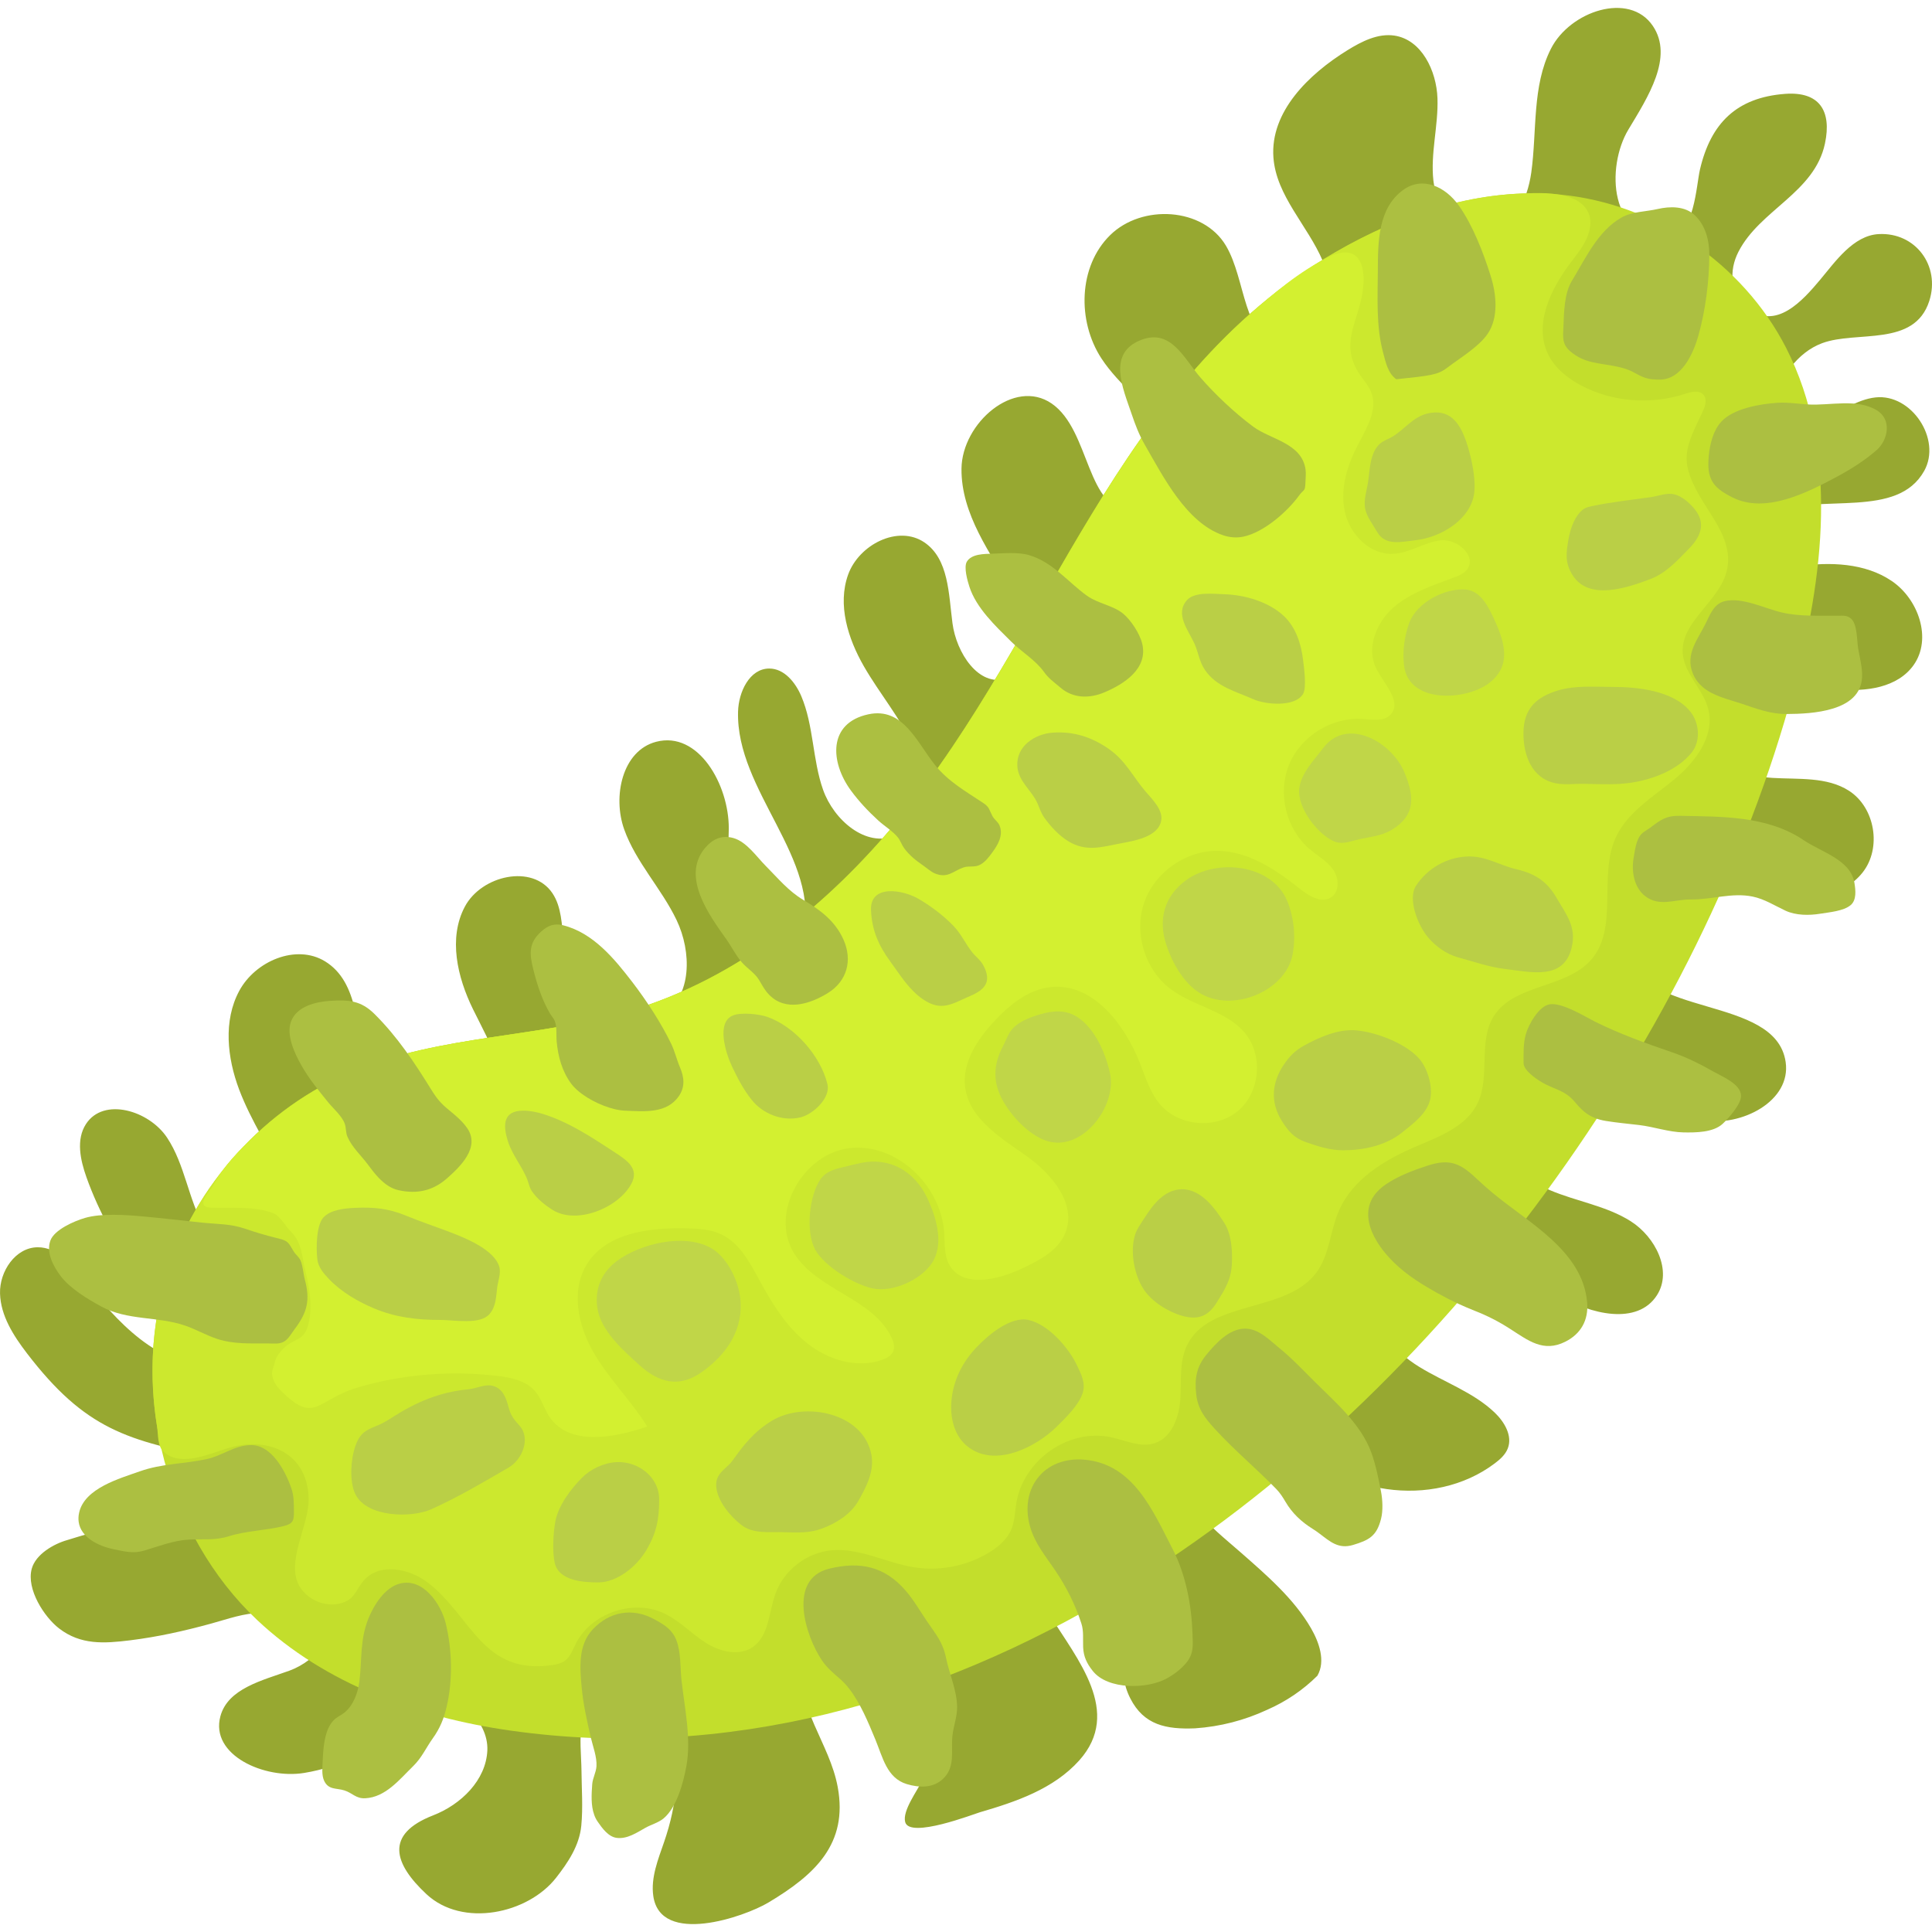 <svg width="60" height="60" viewBox="0 0 60 60" fill="none" xmlns="http://www.w3.org/2000/svg">
<g clip-path="url(#clip0_3236_29335)">
<path d="M23.936 30.214C24.407 30.104 24.817 29.584 24.939 29.071C25.507 26.672 22.849 24.561 22.921 22.096C22.938 21.488 23.279 20.765 23.887 20.762C24.355 20.76 24.706 21.195 24.887 21.625C25.273 22.542 25.23 23.588 25.561 24.526C25.892 25.464 26.889 26.334 27.808 25.952C28.768 25.552 28.804 24.169 28.38 23.219C27.976 22.314 27.319 21.547 26.826 20.688C26.333 19.828 26.005 18.783 26.338 17.849C26.671 16.916 27.891 16.288 28.71 16.846C29.467 17.362 29.46 18.447 29.58 19.355C29.699 20.264 30.386 21.346 31.261 21.074C32.246 20.767 32.007 19.295 31.48 18.407C30.759 17.192 29.846 15.968 29.86 14.555C29.875 13.142 31.497 11.731 32.661 12.532C33.877 13.369 33.716 15.892 35.193 15.882C36.214 15.875 36.593 14.415 36.133 13.502C35.673 12.59 34.764 11.987 34.206 11.132C33.449 9.971 33.488 8.274 34.476 7.303C35.464 6.332 37.364 6.438 38.072 7.629C38.71 8.703 38.581 10.517 39.811 10.739C40.989 10.952 41.549 9.204 41.079 8.103C40.61 7.002 39.634 6.084 39.547 4.89C39.444 3.472 40.639 2.305 41.849 1.558C42.29 1.286 42.79 1.03 43.303 1.105C44.15 1.231 44.612 2.197 44.642 3.053C44.671 3.909 44.42 4.763 44.516 5.614C44.613 6.464 45.259 7.371 46.111 7.293C46.978 7.215 47.434 6.222 47.555 5.36C47.735 4.066 47.575 2.68 48.165 1.515C48.754 0.349 50.6 -0.277 51.331 0.806C51.985 1.776 51.174 3.02 50.571 4.024C49.873 5.185 49.971 7.483 51.85 7.35C52.622 7.296 52.677 5.766 52.794 5.264C53.129 3.827 53.932 3.027 55.44 2.915C56.497 2.837 56.892 3.434 56.676 4.456C56.353 5.986 54.657 6.513 53.989 7.819C53.688 8.407 53.733 9.084 54.26 9.542C55.136 10.306 55.998 9.317 56.525 8.689C56.996 8.127 57.555 7.313 58.343 7.27C59.486 7.208 60.267 8.255 59.915 9.349C59.45 10.79 57.667 10.258 56.59 10.657C55.025 11.236 54.41 13.893 56.61 13.017C57.161 12.798 57.657 12.406 58.247 12.342C59.364 12.221 60.305 13.643 59.758 14.624C58.92 16.123 56.588 15.317 54.978 15.915C54.483 16.099 53.992 16.583 54.154 17.085C54.35 17.695 55.206 17.671 55.841 17.584C56.836 17.447 57.918 17.48 58.749 18.043C59.581 18.606 60.01 19.841 59.426 20.659C58.931 21.352 57.955 21.491 57.108 21.405C56.261 21.318 55.41 21.069 54.572 21.22C53.734 21.372 52.912 22.135 53.099 22.965C53.279 23.761 54.225 24.108 55.04 24.158C55.854 24.208 56.736 24.117 57.422 24.558C58.234 25.081 58.444 26.338 57.845 27.096C57.251 27.849 56.157 27.981 55.204 27.873C54.25 27.765 53.295 27.479 52.347 27.627C51.4 27.775 50.445 28.572 50.574 29.523C50.861 31.634 55.148 30.873 55.455 32.981C55.632 34.194 54.086 34.998 52.877 34.793C51.669 34.587 50.629 33.807 49.439 33.515C48.249 33.222 46.652 33.749 46.562 34.972C46.496 35.871 47.3 36.606 48.129 36.959C48.959 37.313 49.887 37.445 50.647 37.929C51.407 38.413 51.944 39.461 51.46 40.221C50.853 41.174 49.378 40.817 48.413 40.23C47.424 39.629 46.471 38.883 45.331 38.685C44.192 38.487 42.795 39.115 42.673 40.266C42.578 41.175 43.299 41.972 44.079 42.451C44.858 42.929 45.756 43.237 46.418 43.868C46.721 44.158 46.978 44.59 46.826 44.981C46.751 45.176 46.587 45.322 46.419 45.448C44.52 46.88 41.485 46.444 40.066 44.535C39.716 44.064 39.43 43.5 38.905 43.241C37.706 42.648 36.926 44.216 36.808 45.151C36.608 46.726 37.486 47.294 38.552 48.23C39.333 48.916 40.192 49.656 40.718 50.572C40.96 50.994 41.177 51.584 40.912 52.042C40.461 52.489 39.941 52.841 39.355 53.098C38.644 53.428 37.897 53.621 37.114 53.675C36.215 53.711 35.525 53.574 35.103 52.746C34.656 51.868 34.966 51 35.092 50.076C35.203 49.254 35.11 48.828 34.406 48.303C33.804 47.854 32.935 47.577 32.181 47.578C30.762 47.58 32.298 49.667 32.601 50.156C33.453 51.533 34.862 53.165 33.519 54.669C32.719 55.563 31.538 55.959 30.43 56.282C30.244 56.336 28.254 57.108 28.112 56.588C28.015 56.232 28.5 55.602 28.648 55.279C28.889 54.752 29.261 53.911 28.931 53.338C28.629 52.813 27.52 52.446 27.03 52.201C26.603 51.988 25.432 51.217 24.909 51.555C24.703 53.042 25.764 54.119 26.017 55.503C26.339 57.258 25.319 58.216 23.863 59.085C23.109 59.536 20.515 60.43 20.289 58.885C20.205 58.31 20.443 57.733 20.623 57.209C20.827 56.613 20.965 56.02 20.997 55.386C21.018 54.989 21.063 54.523 20.85 54.16C20.509 53.579 19.685 53.329 19.084 53.112C17.775 52.639 18.049 54.099 18.058 54.973C18.063 55.55 18.108 56.13 18.052 56.704C17.991 57.317 17.645 57.836 17.271 58.314C16.393 59.438 14.364 59.87 13.244 58.825C12.233 57.882 11.935 56.966 13.453 56.377C14.317 56.041 15.095 55.285 15.135 54.359C15.175 53.433 14.181 52.525 13.327 52.885C13.01 53.019 12.772 53.286 12.524 53.525C11.683 54.33 10.595 54.873 9.446 55.06C8.214 55.261 6.52 54.508 6.844 53.302C7.076 52.436 8.147 52.188 8.991 51.883C9.834 51.578 10.701 50.59 10.127 49.901C10.097 49.865 9.191 50.143 9.043 50.136C8.973 50.133 8.91 50.099 8.841 50.094C8.606 50.076 8.368 50.086 8.133 50.088C7.565 50.093 7.08 50.28 6.542 50.426C5.707 50.654 4.899 50.835 4.036 50.942C3.231 51.041 2.506 51.09 1.834 50.572C1.375 50.218 0.814 49.355 0.985 48.721C1.108 48.267 1.67 47.948 2.079 47.831C2.287 47.771 2.487 47.701 2.692 47.65C3.278 47.504 8.785 47.183 7.414 45.584C7.254 45.397 6.997 45.328 6.756 45.282C3.957 44.756 2.646 44.388 0.837 42.028C0.417 41.48 0.021 40.862 0.001 40.173C-0.02 39.484 0.482 38.738 1.172 38.735C1.784 38.733 2.245 39.266 2.619 39.75C3.626 41.051 4.912 42.453 6.555 42.39C5.008 40.623 3.47 38.77 2.684 36.558C2.493 36.021 2.359 35.39 2.668 34.911C3.215 34.062 4.627 34.487 5.187 35.328C5.747 36.169 5.845 37.242 6.347 38.119C6.85 38.996 8.139 39.605 8.846 38.882C9.4 38.316 9.18 37.371 8.842 36.655C8.393 35.703 7.798 34.82 7.426 33.835C7.055 32.85 6.931 31.701 7.429 30.774C7.927 29.847 9.196 29.306 10.094 29.855C11.158 30.506 11.075 32.031 11.367 33.243C11.584 34.144 12.124 35.014 12.966 35.402C13.808 35.79 14.956 35.551 15.406 34.741C15.995 33.681 15.22 32.425 14.687 31.337C14.201 30.345 13.919 29.134 14.435 28.159C14.952 27.183 16.54 26.823 17.156 27.739C17.444 28.168 17.442 28.72 17.508 29.233C17.605 29.988 17.892 30.75 18.464 31.252C19.036 31.754 19.933 31.927 20.577 31.521C21.497 30.941 21.481 29.557 21.013 28.576C20.545 27.595 19.751 26.782 19.385 25.758C19.019 24.735 19.325 23.313 20.376 23.037C21.69 22.692 22.64 24.373 22.633 25.731C22.625 27.09 22.224 28.581 22.966 29.718C23.089 29.907 23.248 30.083 23.456 30.172C23.617 30.242 23.78 30.25 23.936 30.214Z" fill="#97A831"/>
<path d="M34.767 49.41C29.015 52.881 22.541 54.691 15.853 53.745C12.973 53.338 10.099 52.304 7.983 50.308C5.186 47.669 4.034 43.301 5.169 39.632C6.045 36.801 8.227 34.403 10.964 33.264C13.693 32.129 16.779 32.231 19.609 31.377C22.91 30.38 25.713 28.111 27.906 25.449C32.669 19.669 34.629 11.801 41.453 7.843C43.57 6.615 46.014 5.814 48.45 6.043C51.386 6.319 54.126 8.177 55.469 10.802C57.121 14.032 56.635 17.93 55.692 21.433C52.876 31.904 44.956 43.262 34.767 49.41Z" fill="#C3DE2C"/>
<path d="M41.454 7.843C34.63 11.801 32.67 19.669 27.907 25.449C25.714 28.111 22.911 30.38 19.609 31.377C16.78 32.231 13.694 32.129 10.965 33.264C8.228 34.402 6.046 36.801 5.17 39.632C4.706 41.133 4.625 42.746 4.877 44.294C4.918 44.547 4.878 44.91 5.095 45.099C5.648 45.581 6.573 45.114 7.157 44.951C8.36 44.614 9.561 45.143 9.585 46.549C9.6 47.382 8.855 48.519 9.308 49.272C9.552 49.678 10.067 49.903 10.531 49.805C10.657 49.778 10.781 49.729 10.88 49.646C11.042 49.512 11.122 49.304 11.252 49.139C11.76 48.488 12.729 48.72 13.293 49.154C14.649 50.2 14.99 52.041 17.171 51.707C17.301 51.687 17.434 51.656 17.54 51.58C17.709 51.459 17.781 51.249 17.873 51.063C18.355 50.088 19.681 49.639 20.657 50.12C21.121 50.349 21.483 50.741 21.919 51.019C22.355 51.296 22.95 51.444 23.376 51.152C23.884 50.804 23.874 50.07 24.083 49.491C24.343 48.77 25.039 48.226 25.802 48.148C26.68 48.058 27.511 48.533 28.383 48.673C29.181 48.801 30.022 48.636 30.713 48.217C31.005 48.04 31.279 47.806 31.41 47.491C31.517 47.232 31.518 46.943 31.565 46.666C31.791 45.344 33.188 44.344 34.517 44.638C34.963 44.736 35.419 44.96 35.855 44.821C36.391 44.65 36.619 44.012 36.656 43.45C36.692 42.888 36.619 42.294 36.862 41.786C37.544 40.355 39.955 40.793 40.889 39.511C41.291 38.96 41.31 38.221 41.583 37.596C42.005 36.626 42.986 36.028 43.958 35.612C44.691 35.299 45.521 34.994 45.878 34.282C46.295 33.449 45.895 32.356 46.386 31.564C47.014 30.555 48.635 30.701 49.415 29.805C50.273 28.819 49.639 27.221 50.171 26.027C50.522 25.24 51.313 24.765 51.98 24.219C52.647 23.674 53.265 22.858 53.053 22.023C52.896 21.403 52.307 20.931 52.259 20.293C52.184 19.301 53.407 18.681 53.63 17.712C53.834 16.829 53.178 16.095 52.773 15.385C52.125 14.251 52.358 13.883 52.888 12.76C52.963 12.6 53.02 12.392 52.902 12.258C52.768 12.105 52.522 12.169 52.329 12.232C51.27 12.576 50.072 12.488 49.091 11.964C48.676 11.742 48.289 11.432 48.081 11.01C47.623 10.081 48.157 8.976 48.782 8.151C48.98 7.889 49.193 7.63 49.309 7.323C49.52 6.768 49.321 6.341 48.783 6.141C48.302 5.962 47.737 5.991 47.233 6.011C46.651 6.035 46.071 6.112 45.501 6.233C44.074 6.537 42.713 7.113 41.454 7.843Z" fill="#CCE82E"/>
<path d="M27.916 25.451C25.723 28.113 22.92 30.382 19.618 31.379C16.789 32.233 13.703 32.131 10.974 33.266C9.849 33.734 8.817 34.416 7.932 35.252C7.456 35.701 6.952 36.194 6.644 36.778C6.53 36.994 6.012 37.482 6.555 37.505C7.165 37.53 7.794 37.454 8.387 37.642C8.467 37.667 8.54 37.693 8.605 37.747C8.767 37.883 8.885 38.098 9.037 38.251C9.376 38.593 9.366 38.98 9.474 39.421C9.606 39.962 9.741 40.706 9.537 41.253C9.438 41.518 9.298 41.561 9.056 41.69C8.891 41.778 8.777 41.889 8.661 42.041C8.597 42.126 8.558 42.211 8.535 42.313C8.514 42.404 8.478 42.477 8.46 42.557C8.411 42.775 8.552 43.015 8.702 43.166C9.786 44.266 9.816 43.472 11.113 43.089C12.505 42.677 13.993 42.56 15.433 42.728C15.868 42.779 16.337 42.876 16.621 43.209C16.818 43.44 16.895 43.749 17.064 44.001C17.677 44.913 19.061 44.66 20.101 44.303C19.594 43.49 18.894 42.807 18.418 41.975C17.942 41.143 17.723 40.057 18.235 39.247C18.84 38.288 20.156 38.124 21.29 38.146C21.674 38.153 22.07 38.174 22.416 38.342C22.972 38.612 23.283 39.203 23.578 39.746C23.975 40.477 24.421 41.205 25.073 41.721C25.725 42.237 26.625 42.51 27.406 42.226C27.539 42.178 27.676 42.105 27.735 41.977C27.799 41.836 27.751 41.67 27.684 41.531C27.099 40.315 25.372 40.068 24.661 38.922C23.888 37.674 24.933 35.82 26.391 35.656C27.85 35.491 29.227 36.821 29.323 38.285C29.346 38.625 29.317 38.988 29.485 39.285C29.892 40.005 30.978 39.751 31.727 39.401C32.27 39.147 32.859 38.845 33.084 38.29C33.45 37.388 32.655 36.448 31.86 35.887C31.064 35.327 30.108 34.741 29.975 33.777C29.87 33.012 30.345 32.29 30.87 31.724C31.346 31.21 31.93 30.731 32.626 30.655C33.941 30.512 34.943 31.821 35.417 33.056C35.584 33.49 35.729 33.947 36.031 34.301C36.617 34.986 37.772 35.077 38.457 34.492C39.142 33.907 39.235 32.752 38.651 32.066C38.069 31.384 37.063 31.252 36.348 30.711C35.555 30.11 35.209 28.981 35.531 28.039C35.852 27.097 36.815 26.415 37.81 26.424C38.769 26.433 39.622 27.008 40.372 27.604C40.653 27.826 41.037 28.064 41.337 27.87C41.608 27.694 41.587 27.27 41.401 27.006C41.215 26.742 40.92 26.58 40.674 26.372C39.94 25.751 39.668 24.642 40.031 23.753C40.393 22.863 41.363 22.26 42.321 22.329C42.62 22.35 42.968 22.414 43.178 22.2C43.562 21.81 42.984 21.246 42.739 20.757C42.423 20.126 42.745 19.329 43.277 18.864C43.809 18.4 44.504 18.18 45.164 17.93C45.311 17.875 45.464 17.812 45.56 17.688C45.877 17.279 45.262 16.726 44.748 16.78C44.234 16.835 43.778 17.177 43.262 17.2C42.536 17.232 41.908 16.587 41.761 15.875C41.613 15.164 41.848 14.425 42.187 13.783C42.453 13.279 42.795 12.71 42.584 12.181C42.504 11.98 42.354 11.818 42.233 11.639C41.606 10.709 42.144 10.053 42.307 9.128C42.46 8.257 42.212 7.519 41.262 7.983C40.367 8.42 39.544 9.114 38.804 9.771C37.294 11.11 36.036 12.703 34.922 14.378C33.795 16.074 32.805 17.855 31.786 19.616C30.765 21.381 29.711 23.136 28.468 24.757C28.288 24.992 28.104 25.223 27.916 25.451Z" fill="#D3F030"/>
<path d="M37.982 16.622C36.845 16.233 36.125 14.806 35.549 13.805C35.375 13.504 35.255 13.187 35.144 12.858C34.873 12.057 34.373 10.962 35.445 10.554C36.377 10.199 36.775 11.144 37.283 11.727C37.752 12.265 38.342 12.82 38.916 13.248C39.458 13.652 40.429 13.757 40.545 14.581C40.562 14.7 40.546 14.852 40.542 14.975C40.531 15.286 40.497 15.179 40.343 15.39C39.976 15.896 39.253 16.525 38.628 16.663C38.405 16.712 38.19 16.692 37.982 16.622Z" fill="#ACBF41"/>
<path d="M43.364 11.778C43.102 11.595 43.032 11.242 42.954 10.951C42.733 10.126 42.785 9.252 42.79 8.405C42.794 7.526 42.79 6.464 43.582 5.895C44.184 5.463 44.891 5.799 45.304 6.383C45.744 7.004 46.063 7.839 46.292 8.562C46.472 9.13 46.549 9.86 46.197 10.372C45.919 10.776 45.336 11.12 44.938 11.425C44.645 11.649 44.39 11.669 43.364 11.778Z" fill="#ACBF41"/>
<path d="M48.754 10.9C48.503 10.677 48.541 10.46 48.554 10.138C48.572 9.691 48.579 9.109 48.819 8.717C49.238 8.03 49.622 7.175 50.351 6.759C50.688 6.567 51.108 6.577 51.481 6.491C51.865 6.403 52.331 6.396 52.636 6.687C52.977 7.013 53.087 7.484 53.084 7.93C53.079 8.754 52.967 9.629 52.745 10.421C52.584 10.996 52.219 11.787 51.549 11.789C51.156 11.79 51.037 11.729 50.715 11.553C50.363 11.361 49.865 11.34 49.464 11.25C49.198 11.191 48.979 11.09 48.77 10.914C48.764 10.909 48.759 10.904 48.754 10.9Z" fill="#ACBF41"/>
<path d="M53.069 14.14C53.106 13.774 53.208 13.369 53.455 13.097C53.823 12.691 54.652 12.543 55.214 12.508C55.527 12.488 55.842 12.543 56.154 12.561C56.834 12.601 57.669 12.366 58.288 12.743C58.765 13.035 58.631 13.669 58.282 13.977C57.918 14.297 57.465 14.583 57.037 14.811C56.117 15.302 54.832 15.961 53.81 15.451C53.252 15.173 53.017 14.927 53.059 14.271C53.061 14.228 53.065 14.184 53.069 14.14Z" fill="#ACBF41"/>
<path d="M52.869 21.329C52.747 21.222 52.645 21.089 52.574 20.919C52.319 20.307 52.751 19.825 52.986 19.332C53.116 19.061 53.238 18.751 53.556 18.671C54.098 18.534 54.813 18.9 55.331 19.02C55.912 19.154 56.471 19.113 57.06 19.122C57.224 19.124 57.354 19.095 57.489 19.215C57.685 19.39 57.666 19.903 57.707 20.141C57.757 20.432 57.842 20.734 57.828 21.031C57.782 22.099 56.273 22.17 55.489 22.174C54.96 22.176 54.554 22.007 54.063 21.846C53.652 21.711 53.19 21.61 52.869 21.329Z" fill="#ACBF41"/>
<path d="M32.878 21.308C32.715 21.173 32.554 21.054 32.429 20.877C32.156 20.493 31.739 20.259 31.398 19.92C30.919 19.444 30.32 18.884 30.106 18.223C30.047 18.042 29.924 17.613 30.027 17.442C30.173 17.198 30.573 17.203 30.809 17.196C31.154 17.185 31.612 17.14 31.948 17.237C32.701 17.455 33.16 18.075 33.761 18.504C34.096 18.743 34.562 18.801 34.871 19.05C35.118 19.25 35.397 19.676 35.472 19.988C35.66 20.767 34.906 21.243 34.307 21.498C33.831 21.701 33.326 21.692 32.932 21.354C32.914 21.339 32.896 21.323 32.878 21.308Z" fill="#ACBF41"/>
<path d="M28.656 26.869C28.438 26.72 28.236 26.556 28.079 26.341C28.006 26.241 27.963 26.107 27.89 26.014C27.729 25.811 27.463 25.654 27.271 25.477C26.961 25.193 26.671 24.885 26.422 24.545C25.782 23.668 25.705 22.454 26.969 22.183C28.045 21.953 28.473 23.052 29.038 23.758C29.451 24.274 30.006 24.585 30.542 24.942C30.73 25.067 30.717 25.147 30.821 25.344C30.878 25.452 30.991 25.52 31.038 25.629C31.173 25.938 30.982 26.247 30.821 26.467C30.719 26.607 30.606 26.76 30.453 26.847C30.27 26.952 30.103 26.877 29.92 26.94C29.601 27.05 29.432 27.289 29.032 27.125C28.918 27.078 28.765 26.944 28.656 26.869Z" fill="#ACBF41"/>
<path d="M26.194 29.178C26.482 29.822 26.309 30.471 25.703 30.844C25.156 31.18 24.411 31.42 23.896 30.903C23.744 30.75 23.682 30.614 23.573 30.434C23.441 30.215 23.207 30.078 23.041 29.889C22.852 29.673 22.726 29.408 22.56 29.174C22.043 28.444 21.145 27.238 21.891 26.341C22.122 26.064 22.408 25.924 22.772 26.025C23.183 26.139 23.49 26.599 23.776 26.887C24.148 27.261 24.49 27.679 24.948 27.948C25.479 28.261 25.937 28.605 26.194 29.178Z" fill="#ACBF41"/>
<path d="M18.086 33.983C17.943 33.879 17.821 33.766 17.736 33.651C17.456 33.269 17.331 32.813 17.288 32.346C17.269 32.14 17.303 31.903 17.23 31.709C17.203 31.635 17.124 31.55 17.084 31.482C16.838 31.065 16.677 30.57 16.561 30.102C16.442 29.622 16.413 29.288 16.803 28.934C17.015 28.741 17.215 28.667 17.489 28.736C18.424 28.971 19.083 29.778 19.637 30.499C20.079 31.075 20.53 31.765 20.846 32.419C20.957 32.649 21.016 32.909 21.117 33.147C21.247 33.451 21.281 33.749 21.086 34.036C20.706 34.594 20.004 34.515 19.41 34.493C19.02 34.478 18.474 34.264 18.086 33.983Z" fill="#ACBF41"/>
<path d="M11.766 36.584C11.64 36.454 11.53 36.307 11.428 36.17C11.218 35.885 10.935 35.636 10.792 35.306C10.733 35.171 10.753 35.026 10.706 34.897C10.621 34.659 10.345 34.422 10.189 34.23C9.891 33.863 9.59 33.495 9.357 33.081C9.155 32.723 8.88 32.15 9.038 31.724C9.216 31.247 9.815 31.11 10.254 31.082C10.834 31.045 11.213 31.075 11.633 31.493C12.346 32.201 12.875 33.002 13.4 33.85C13.578 34.136 13.697 34.273 13.951 34.48C14.152 34.645 14.356 34.816 14.507 35.032C14.925 35.629 14.291 36.236 13.872 36.603C13.442 36.978 12.955 37.089 12.379 36.963C12.137 36.91 11.938 36.762 11.766 36.584Z" fill="#ACBF41"/>
<path d="M8.563 38.441C8.243 38.361 7.933 38.27 7.619 38.161C7.149 37.999 6.751 38.021 6.26 37.968C5.653 37.903 5.045 37.832 4.438 37.777C3.911 37.729 3.151 37.674 2.638 37.824C2.312 37.919 1.688 38.187 1.564 38.528C1.427 38.907 1.663 39.335 1.882 39.626C2.172 40.013 2.715 40.34 3.144 40.574C3.954 41.017 4.903 40.875 5.752 41.169C6.091 41.285 6.399 41.468 6.742 41.58C7.262 41.75 7.771 41.719 8.31 41.721C8.498 41.722 8.677 41.754 8.834 41.656C8.964 41.575 9.062 41.394 9.152 41.275C9.551 40.749 9.635 40.365 9.466 39.735C9.417 39.55 9.408 39.312 9.33 39.139C9.283 39.033 9.182 38.964 9.123 38.867C8.953 38.591 8.963 38.538 8.633 38.458C8.609 38.452 8.586 38.447 8.563 38.441Z" fill="#ACBF41"/>
<path d="M2.444 47.268C2.431 47.179 2.434 47.083 2.457 46.979C2.624 46.215 3.728 45.913 4.338 45.695C5.035 45.447 5.71 45.468 6.425 45.312C6.918 45.205 7.288 44.877 7.805 44.879C8.435 44.881 8.859 45.675 9.046 46.214C9.131 46.461 9.123 46.658 9.128 46.917C9.133 47.228 9.106 47.321 8.796 47.397C8.244 47.532 7.65 47.538 7.102 47.711C6.665 47.849 6.3 47.787 5.848 47.815C5.368 47.845 4.924 48.024 4.468 48.158C4.136 48.256 3.856 48.18 3.521 48.111C3.056 48.014 2.514 47.75 2.444 47.268Z" fill="#ACBF41"/>
<path d="M10.03 54.521C10.053 54.145 10.107 53.693 10.358 53.428C10.457 53.323 10.595 53.271 10.705 53.18C10.981 52.95 11.117 52.565 11.161 52.22C11.246 51.541 11.173 50.929 11.443 50.261C11.608 49.853 11.941 49.313 12.402 49.184C13.139 48.978 13.699 49.825 13.842 50.412C14.044 51.24 14.065 52.181 13.869 53.013C13.783 53.38 13.663 53.674 13.441 53.985C13.22 54.294 13.104 54.584 12.826 54.854C12.407 55.262 11.977 55.815 11.342 55.847C11.052 55.861 10.948 55.683 10.695 55.603C10.444 55.524 10.203 55.593 10.067 55.305C9.985 55.131 10.012 54.879 10.021 54.69C10.024 54.636 10.027 54.58 10.03 54.521Z" fill="#ACBF41"/>
<path d="M18.453 56.359C18.347 56.065 18.37 55.718 18.392 55.409C18.406 55.218 18.512 55.046 18.524 54.853C18.541 54.564 18.415 54.246 18.35 53.966C18.232 53.458 18.116 52.947 18.067 52.426C18.008 51.797 17.946 51.095 18.409 50.601C18.929 50.046 19.641 49.926 20.294 50.275C20.609 50.443 20.871 50.593 21.006 50.94C21.152 51.317 21.12 51.776 21.164 52.174C21.258 53.029 21.476 54.004 21.314 54.863C21.22 55.364 21.017 56.135 20.604 56.476C20.446 56.606 20.222 56.664 20.044 56.764C19.773 56.916 19.48 57.118 19.152 57.077C18.891 57.043 18.7 56.774 18.561 56.573C18.515 56.506 18.479 56.435 18.453 56.359Z" fill="#ACBF41"/>
<path d="M27.01 53.605C26.781 53.074 26.492 52.492 26.09 52.142C25.88 51.959 25.686 51.8 25.527 51.566C25.014 50.809 24.45 49.037 25.75 48.717C26.717 48.48 27.48 48.648 28.13 49.404C28.394 49.712 28.571 50.033 28.798 50.365C29.077 50.774 29.278 50.996 29.38 51.489C29.483 51.987 29.718 52.495 29.724 53.008C29.728 53.318 29.607 53.609 29.578 53.916C29.532 54.39 29.676 54.875 29.284 55.246C28.975 55.538 28.544 55.521 28.162 55.407C27.54 55.22 27.414 54.573 27.183 54.017C27.129 53.887 27.072 53.748 27.01 53.605Z" fill="#ACBF41"/>
<path d="M33.584 50.422C33.394 49.83 33.114 49.276 32.765 48.762C32.467 48.322 32.138 47.932 31.99 47.411C31.652 46.218 32.432 45.218 33.69 45.333C35.205 45.472 35.806 46.925 36.419 48.112C36.826 48.899 37.003 49.846 37.034 50.724C37.047 51.105 37.082 51.371 36.813 51.673C36.646 51.86 36.46 52 36.244 52.121C35.641 52.459 34.405 52.488 33.935 51.891C33.756 51.665 33.65 51.451 33.638 51.156C33.628 50.898 33.659 50.654 33.584 50.422Z" fill="#ACBF41"/>
<path d="M40.986 47.633C40.916 47.58 40.842 47.527 40.763 47.478C40.416 47.263 40.128 46.991 39.922 46.64C39.835 46.492 39.756 46.367 39.635 46.242C39.014 45.602 38.327 45.035 37.724 44.372C37.418 44.036 37.202 43.763 37.15 43.303C37.094 42.816 37.156 42.446 37.472 42.065C37.765 41.71 38.179 41.261 38.667 41.262C39.097 41.262 39.422 41.616 39.737 41.871C40.115 42.177 40.445 42.528 40.789 42.871C41.446 43.528 42.26 44.209 42.588 45.112C42.722 45.478 42.818 45.945 42.89 46.328C42.938 46.58 42.954 46.915 42.89 47.167C42.754 47.707 42.516 47.831 42.017 47.981C41.565 48.115 41.306 47.874 40.986 47.633Z" fill="#ACBF41"/>
<path d="M45.306 40.497C44.842 40.282 44.374 40.021 43.968 39.752C43.498 39.44 43.05 39.035 42.757 38.548C42.532 38.176 42.389 37.715 42.577 37.297C42.676 37.077 42.853 36.907 43.05 36.774C43.424 36.52 43.893 36.344 44.32 36.204C45.05 35.964 45.368 36.139 45.898 36.642C46.043 36.779 46.193 36.911 46.346 37.039C47.457 37.97 49.162 38.843 49.291 40.459C49.334 41 49.095 41.428 48.608 41.67C47.932 42.007 47.467 41.635 46.897 41.269C46.537 41.038 46.192 40.861 45.794 40.706C45.634 40.643 45.471 40.572 45.306 40.497Z" fill="#ACBF41"/>
<path d="M47.316 33.019C47.316 32.715 47.303 32.411 47.387 32.114C47.472 31.816 47.789 31.247 48.124 31.19C48.514 31.124 49.24 31.583 49.569 31.746C50.326 32.119 51.139 32.41 51.937 32.683C52.385 32.836 52.809 33.049 53.219 33.283C53.483 33.433 54.065 33.664 54.07 34.032C54.074 34.294 53.677 34.733 53.5 34.9C53.206 35.173 52.664 35.174 52.284 35.168C51.827 35.16 51.363 34.993 50.905 34.939C50.563 34.898 50.213 34.868 49.872 34.812C49.622 34.771 49.408 34.693 49.209 34.532C49.082 34.43 48.979 34.304 48.872 34.182C48.613 33.89 48.333 33.841 47.996 33.673C47.814 33.582 47.316 33.27 47.316 33.019Z" fill="#ACBF41"/>
<path d="M50.749 26.549C50.778 26.364 50.816 26.157 50.903 26C50.985 25.85 51.129 25.796 51.259 25.698C51.574 25.459 51.746 25.327 52.18 25.336C53.481 25.363 54.896 25.331 56.025 26.099C56.557 26.46 57.47 26.7 57.59 27.412C57.63 27.652 57.66 27.953 57.473 28.11C57.251 28.296 56.807 28.331 56.531 28.376C56.185 28.433 55.772 28.432 55.45 28.282C55.115 28.125 54.798 27.92 54.43 27.844C53.787 27.711 53.151 27.943 52.509 27.934C52.002 27.927 51.543 28.172 51.095 27.832C50.75 27.57 50.664 27.072 50.73 26.664C50.736 26.627 50.742 26.589 50.749 26.549Z" fill="#ACBF41"/>
<path d="M13.967 38.262C14.432 38.438 15.333 38.799 15.501 39.325C15.567 39.533 15.47 39.768 15.442 39.976C15.403 40.271 15.408 40.575 15.199 40.813C14.905 41.148 14.101 40.992 13.694 40.992C12.967 40.992 12.308 40.92 11.628 40.638C11.12 40.426 10.616 40.133 10.231 39.737C10.06 39.561 9.883 39.359 9.855 39.108C9.814 38.745 9.824 38.052 10.043 37.811C10.269 37.563 10.716 37.526 11.024 37.511C11.598 37.484 12.064 37.528 12.603 37.751C13.056 37.937 13.512 38.09 13.967 38.262Z" fill="#BACF46"/>
<path d="M10.931 46.031C10.864 45.553 10.962 44.921 11.179 44.617C11.326 44.412 11.521 44.358 11.742 44.262C11.899 44.194 12.036 44.112 12.179 44.02C12.918 43.544 13.663 43.228 14.547 43.146C14.8 43.123 15.067 42.971 15.316 43.042C15.628 43.131 15.725 43.439 15.798 43.717C15.87 43.987 15.97 44.086 16.145 44.289C16.481 44.677 16.22 45.33 15.796 45.576C15.015 46.029 14.229 46.496 13.396 46.87C12.772 47.149 11.413 47.123 11.044 46.42C10.989 46.316 10.952 46.181 10.931 46.031Z" fill="#BACF46"/>
<path d="M20.471 46.566C20.472 45.865 19.809 45.371 19.141 45.408C18.75 45.43 18.338 45.623 18.07 45.896C17.729 46.242 17.349 46.743 17.251 47.229C17.181 47.576 17.149 48.197 17.228 48.541C17.355 49.097 18.129 49.146 18.593 49.143C19.163 49.138 19.763 48.653 20.053 48.173C20.388 47.62 20.471 47.194 20.471 46.566Z" fill="#BACF46"/>
<path d="M26.65 46.624C26.414 47.033 25.961 47.31 25.529 47.47C25.034 47.653 24.584 47.575 24.072 47.581C23.699 47.585 23.32 47.594 23.009 47.348C22.674 47.083 22.274 46.608 22.243 46.163C22.226 45.907 22.335 45.77 22.508 45.609C22.598 45.525 22.674 45.464 22.747 45.362C23.111 44.853 23.425 44.454 23.974 44.121C24.98 43.512 26.819 43.866 27.063 45.183C27.158 45.695 26.896 46.195 26.65 46.624Z" fill="#BACF46"/>
<path d="M30.319 41.85C30.698 41.45 31.392 40.865 31.951 40.995C32.575 41.141 33.193 41.866 33.448 42.404C33.578 42.681 33.723 42.953 33.622 43.268C33.5 43.643 33.081 44.047 32.809 44.314C32.165 44.948 30.873 45.607 30.027 44.904C29.657 44.597 29.526 44.101 29.54 43.637C29.561 42.982 29.838 42.372 30.279 41.893C30.292 41.879 30.306 41.865 30.319 41.85Z" fill="#BACF46"/>
<path d="M38.028 37.99C38.248 38.34 38.275 38.848 38.257 39.248C38.233 39.752 38.038 40.045 37.781 40.459C37.522 40.875 37.204 41.004 36.71 40.863C36.272 40.737 35.768 40.424 35.514 40.036C35.226 39.594 35.093 38.885 35.244 38.369C35.3 38.175 35.428 38.006 35.535 37.837C35.796 37.427 36.148 36.949 36.688 36.934C37.3 36.917 37.739 37.532 38.028 37.99Z" fill="#BACF46"/>
<path d="M41.71 35.723C41.302 35.724 40.92 35.598 40.54 35.464C40.192 35.342 40.007 35.129 39.81 34.814C39.443 34.226 39.493 33.618 39.879 33.05C40.045 32.807 40.229 32.62 40.487 32.478C40.969 32.212 41.563 31.95 42.114 31.998C42.724 32.05 43.641 32.394 44.067 32.87C44.336 33.171 44.502 33.746 44.417 34.137C44.32 34.584 43.878 34.9 43.545 35.169C43.037 35.579 42.345 35.722 41.71 35.723Z" fill="#BACF46"/>
<path d="M48.81 29.427C48.564 30.455 47.545 30.188 46.73 30.091C46.236 30.032 45.761 29.861 45.283 29.732C44.923 29.634 44.587 29.392 44.348 29.109C44.028 28.729 43.709 27.911 43.978 27.503C44.326 26.975 44.917 26.631 45.547 26.6C46.141 26.571 46.542 26.866 47.098 26.997C47.671 27.131 48.041 27.37 48.331 27.869C48.648 28.413 48.964 28.784 48.81 29.427Z" fill="#BACF46"/>
<path d="M47.312 22.77C47.316 22.026 47.69 21.648 48.395 21.44C48.938 21.28 49.532 21.332 50.091 21.333C50.841 21.333 51.956 21.444 52.482 22.084C52.777 22.441 52.828 23.008 52.533 23.375C52.094 23.92 51.316 24.211 50.645 24.309C50.169 24.378 49.687 24.353 49.207 24.342C48.919 24.336 48.601 24.383 48.316 24.326C47.566 24.176 47.309 23.45 47.312 22.77Z" fill="#BACF46"/>
<path d="M51.233 17.992C50.545 18.248 49.354 18.666 48.844 17.871C48.594 17.482 48.636 17.174 48.712 16.74C48.763 16.457 48.868 16.128 49.065 15.912C49.189 15.777 49.285 15.75 49.454 15.715C50.039 15.591 50.668 15.525 51.268 15.439C51.554 15.398 51.817 15.264 52.104 15.387C52.304 15.472 52.509 15.659 52.639 15.825C52.981 16.259 52.816 16.665 52.465 17.025C52.096 17.403 51.741 17.804 51.233 17.992Z" fill="#BACF46"/>
<path d="M43.969 16.776C43.517 16.828 43.019 16.964 42.764 16.513C42.641 16.297 42.453 16.058 42.4 15.815C42.339 15.532 42.447 15.238 42.488 14.96C42.546 14.573 42.541 14.068 42.853 13.782C42.961 13.684 43.103 13.643 43.226 13.571C43.611 13.348 43.869 12.955 44.323 12.844C44.997 12.681 45.319 13.099 45.527 13.691C45.688 14.147 45.881 14.992 45.753 15.467C45.553 16.214 44.691 16.692 43.969 16.776Z" fill="#BACF46"/>
<path d="M40.468 21.55C40.222 21.968 39.303 21.883 38.935 21.719C38.388 21.476 37.777 21.333 37.42 20.805C37.243 20.545 37.216 20.253 37.089 19.975C36.907 19.578 36.473 19.058 36.87 18.63C37.111 18.369 37.706 18.446 38.009 18.454C38.649 18.471 39.4 18.685 39.876 19.136C40.246 19.487 40.409 19.998 40.468 20.499C40.495 20.715 40.585 21.352 40.468 21.55Z" fill="#BACF46"/>
<path d="M36.064 25.474C35.979 26.005 35.193 26.116 34.779 26.196C34.197 26.309 33.725 26.461 33.171 26.122C32.889 25.949 32.635 25.673 32.442 25.408C32.331 25.254 32.29 25.11 32.217 24.943C32.043 24.544 31.624 24.273 31.594 23.794C31.555 23.173 32.139 22.792 32.692 22.753C33.337 22.708 33.896 22.886 34.428 23.254C34.958 23.622 35.17 24.101 35.571 24.575C35.76 24.798 36.118 25.137 36.064 25.474Z" fill="#BACF46"/>
<path d="M28.539 27.922C28.929 28.154 29.301 28.432 29.616 28.76C29.857 29.012 29.989 29.322 30.2 29.583C30.314 29.725 30.446 29.809 30.538 29.98C30.807 30.483 30.595 30.733 30.132 30.93C29.582 31.165 29.246 31.431 28.668 31.037C28.221 30.732 27.956 30.278 27.643 29.852C27.29 29.371 27.075 28.887 27.05 28.265C27.018 27.449 28.051 27.631 28.539 27.922Z" fill="#BACF46"/>
<path d="M25.697 33.671C25.8 34.099 25.253 34.602 24.866 34.699C24.309 34.838 23.693 34.597 23.344 34.157C23.086 33.832 22.909 33.491 22.733 33.119C22.538 32.706 22.233 31.744 22.767 31.534C23.03 31.43 23.586 31.496 23.823 31.578C24.683 31.878 25.485 32.794 25.697 33.671Z" fill="#BACF46"/>
<path d="M17.711 34.948C18.203 35.2 18.666 35.508 19.128 35.811C19.482 36.043 19.852 36.299 19.61 36.758C19.21 37.513 17.901 38.048 17.153 37.57C16.921 37.422 16.682 37.232 16.525 37.003C16.443 36.883 16.428 36.776 16.381 36.648C16.236 36.253 15.909 35.877 15.772 35.437C15.642 35.022 15.594 34.56 16.124 34.499C16.619 34.443 17.286 34.731 17.711 34.948Z" fill="#BACF46"/>
<path d="M22.985 40.283C23.111 41.279 22.569 42.075 21.765 42.631C21.079 43.105 20.455 42.934 19.869 42.404C19.354 41.938 18.649 41.327 18.549 40.603C18.467 40.012 18.691 39.507 19.164 39.157C19.883 38.626 21.218 38.3 22.052 38.742C22.564 39.014 22.915 39.733 22.985 40.283Z" fill="#C0D648"/>
<path d="M28.795 37.203C28.811 37.236 28.826 37.27 28.841 37.303C29.094 37.871 29.316 38.661 28.941 39.227C28.591 39.754 27.714 40.148 27.088 40.01C26.514 39.883 25.6 39.323 25.318 38.811C25.016 38.261 25.127 37.135 25.479 36.626C25.643 36.389 25.894 36.317 26.162 36.252C26.35 36.206 26.541 36.157 26.73 36.117C27.638 35.928 28.401 36.376 28.795 37.203Z" fill="#C0D648"/>
<path d="M34.475 33.348C34.689 34.369 33.578 35.822 32.465 35.417C31.939 35.226 31.435 34.683 31.161 34.21C30.824 33.626 30.841 33.07 31.15 32.487C31.22 32.355 31.275 32.205 31.349 32.078C31.54 31.753 31.975 31.592 32.343 31.489C33.006 31.303 33.45 31.438 33.882 31.988C34.17 32.354 34.379 32.89 34.475 33.348Z" fill="#C0D648"/>
<path d="M39.969 27.966C40.185 28.479 40.247 29.098 40.142 29.645C39.921 30.802 38.243 31.464 37.244 30.83C36.748 30.515 36.401 29.889 36.222 29.346C35.958 28.548 36.162 27.83 36.83 27.339C37.776 26.643 39.493 26.837 39.969 27.966Z" fill="#C0D648"/>
<path d="M43.224 25.77C42.878 25.979 42.492 25.99 42.111 26.088C41.855 26.154 41.648 26.234 41.394 26.113C40.897 25.878 40.288 25.074 40.349 24.499C40.4 24.015 40.814 23.602 41.095 23.229C41.824 22.261 43.206 23.027 43.607 23.968C43.923 24.712 43.978 25.312 43.224 25.77Z" fill="#C0D648"/>
<path d="M46.227 21.227C45.508 21.758 43.749 21.86 43.604 20.671C43.551 20.237 43.615 19.758 43.764 19.349C43.994 18.718 44.852 18.269 45.495 18.307C45.978 18.335 46.218 18.834 46.398 19.222C46.736 19.948 46.955 20.688 46.227 21.227Z" fill="#C0D648"/>
</g>
<defs>
<clipPath id="clip0_3236_29335">
<rect width="60" height="60" fill="white"/>
</clipPath>
</defs>
</svg>
